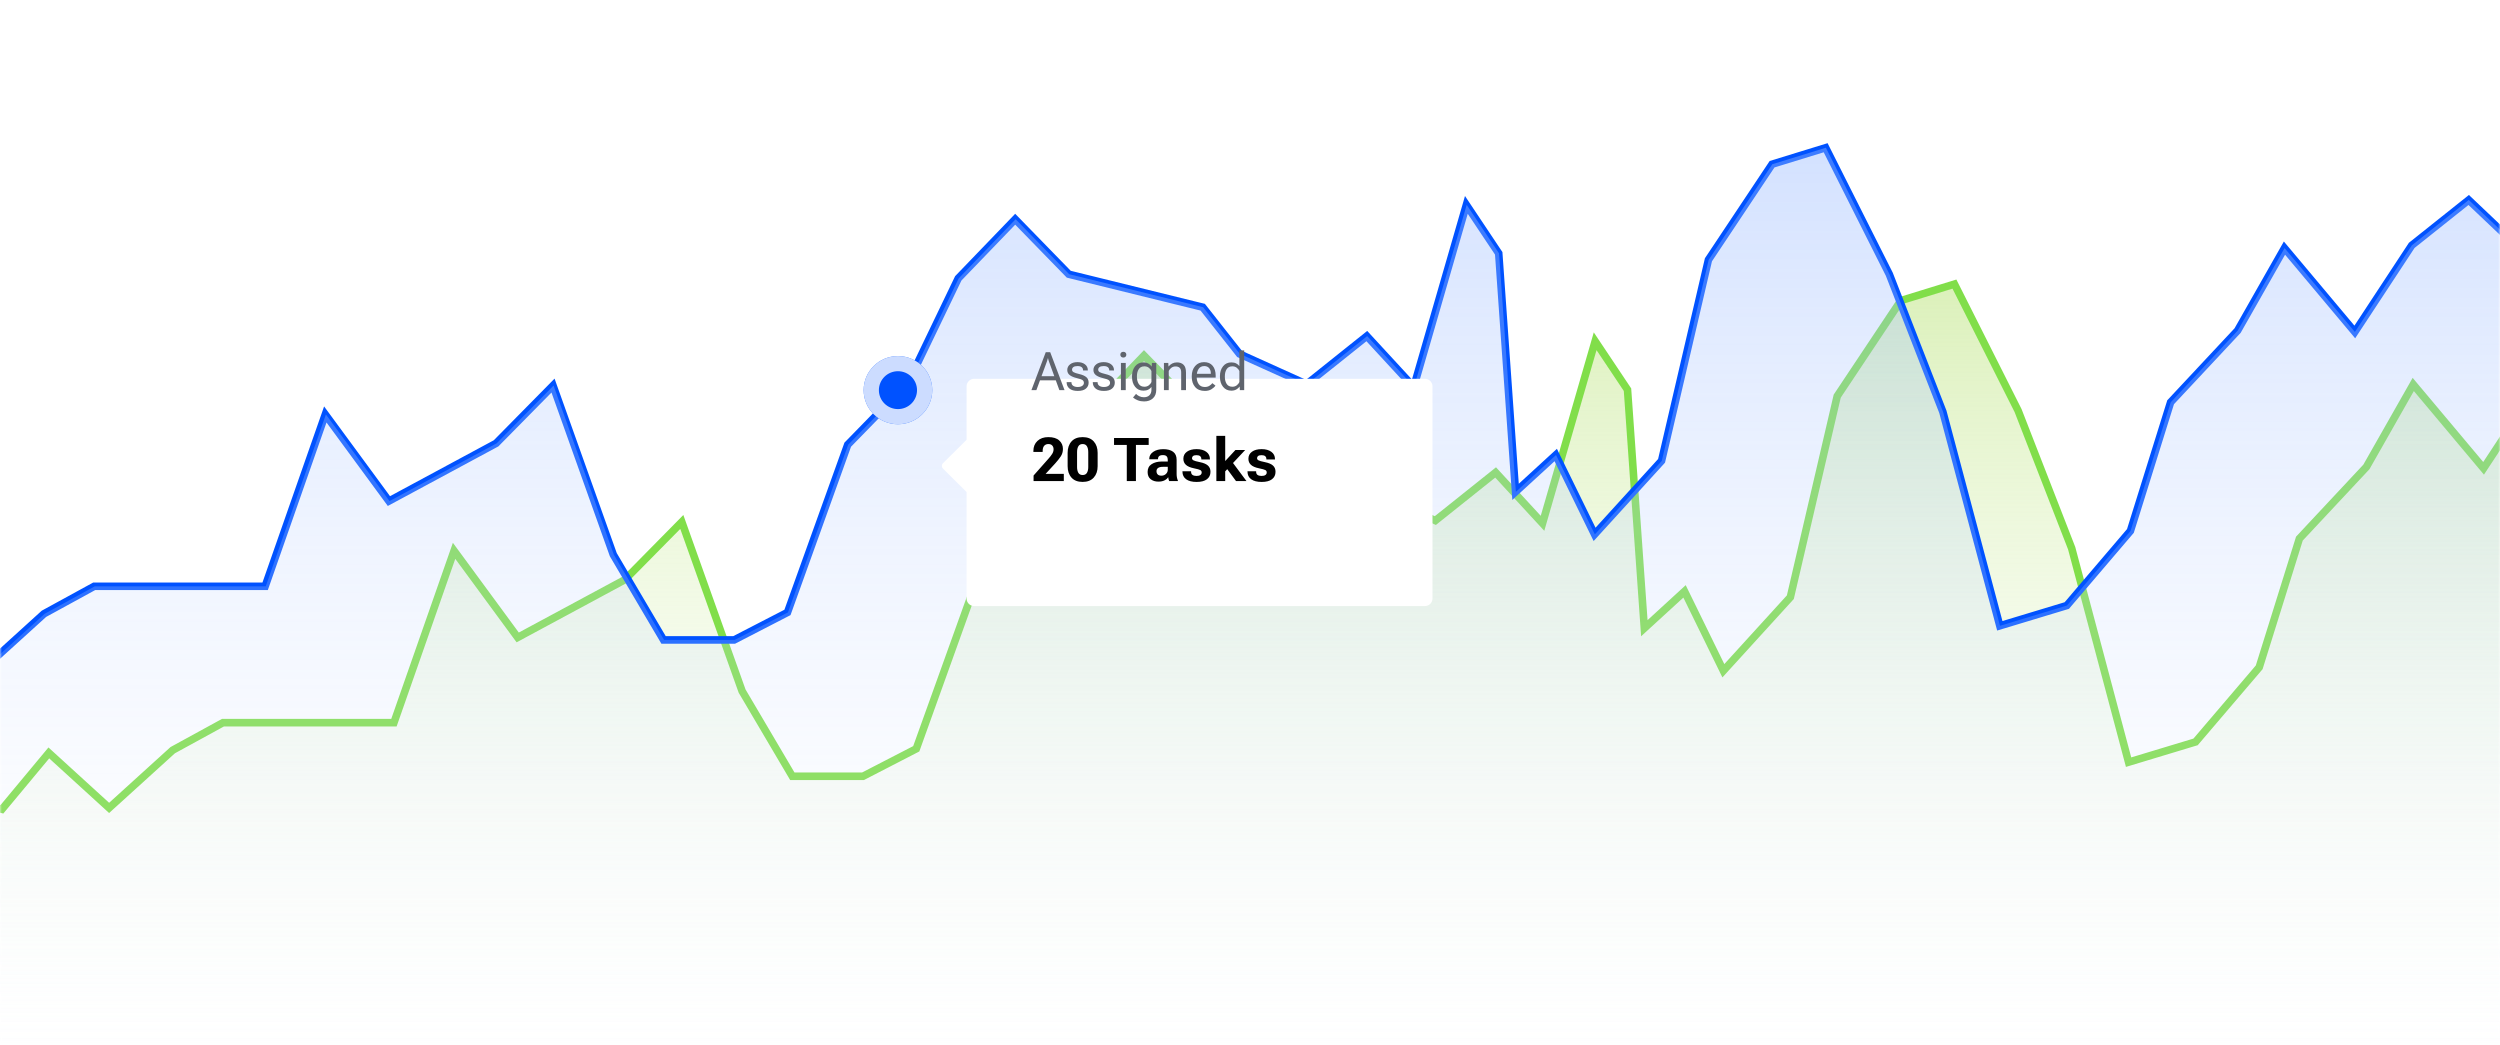 <svg width="660" height="276" viewBox="0 0 660 276" fill="none" xmlns="http://www.w3.org/2000/svg">
<g clip-path="url(#clip0_0_5442)">
<mask id="mask0_0_5442" style="mask-type:luminance" maskUnits="userSpaceOnUse" x="0" y="0" width="660" height="276">
<rect width="660" height="276" fill="white"/>
</mask>
<g mask="url(#mask0_0_5442)">
<path fill-rule="evenodd" clip-rule="evenodd" d="M-337 318.813L-323.699 265.19L-307.785 242.324L-290.11 258.294L-276.855 264.463L-261.824 239.057L-246.797 250.309L-230.003 280.071L-214.976 265.19L-199.949 320.538L-189.759 336L-182.94 237.921L-179.198 151.959L-166.954 135.572L-156.708 175.54L-140.726 182.799L-125.699 175.177L-108.908 191.509C-108.908 191.509 -94.758 214.739 -94.758 214.013C-94.758 213.287 -77.967 202.036 -77.967 202.036L-62.943 220.545L-47.916 219.819L-33.77 198.043L-17.859 208.932L0.7 213.649L13.078 198.769L28.989 213.287L45.78 198.042L59.039 190.783H104.161L120.037 145.415L136.829 168.281L165.118 153.037L180.141 137.793L196.052 182.436L209.314 204.939H227.954L242.02 197.68L257.924 153.398L273.838 137.067L287.1 109.482L302.127 93.875L316.267 108.393L351.62 117.103L361.347 129.445L379.026 137.43L394.933 124.725L407.312 138.156L421.204 90.086L429.744 102.88L434.186 165.846L444.794 156.12L455.044 177.077L472.722 157.661L485.094 104.578L501.889 79.356L516.032 75L532.83 108.393L546.973 144.731L561.996 201.209L579.678 195.861L596.469 176.17L607.08 142.191L624.759 123.274L637.13 101.496L655.693 123.636L670.723 100.771L685.753 88.794L699.893 102.223L713.152 116.378L729.95 79.357L744.973 123.274L760 226.997V318.071L-337 318.813Z" fill="url(#paint0_linear_0_5442)"/>
<path d="M-339 235.79L-323.969 265.19L-308.051 242.324L-290.372 258.294L-277.113 264.463L-262.079 239.057L-247.048 250.309L-230.249 280.071L-215.219 265.19L-200.188 320.538L-189.995 336L-183.175 237.921L-179.432 151.959L-167.185 135.572L-156.936 175.54C-156.936 175.54 -140.95 182.799 -140.95 182.799L-125.92 175.177L-109.124 191.509C-109.124 191.509 -94.971 214.739 -94.971 214.013C-94.971 213.287 -78.175 202.036 -78.175 202.036L-63.148 220.545L-48.118 219.819L-33.968 198.043L-18.053 208.932L0.511 213.649L12.892 198.769L28.807 213.287L45.602 198.042L58.865 190.783H103.998L119.878 145.415L136.673 168.281L164.97 153.037L179.997 137.793L195.911 182.436L209.177 204.939H227.821L241.891 197.68L257.799 153.398L273.717 137.067L286.983 109.482L302.013 93.875L316.156 108.393L351.519 117.103L361.248 129.445L378.931 137.43L394.842 124.725L407.224 138.156L421.12 90.086L429.661 102.88L434.105 165.846L444.716 156.12L454.968 177.077L472.651 157.661L485.026 104.578L501.824 79.356L515.971 75L532.773 108.393L546.92 144.731L561.947 201.209L579.633 195.861L596.429 176.17L607.042 142.191L624.725 123.274L637.1 101.496L655.667 123.636L670.701 100.771L685.735 88.794L699.878 102.223L713.14 116.378L729.942 79.357L744.969 123.274L760 226.997" stroke="#81DE4A" stroke-width="2"/>
</g>
</g>
<g clip-path="url(#clip1_0_5442)">
<mask id="mask1_0_5442" style="mask-type:luminance" maskUnits="userSpaceOnUse" x="0" y="0" width="660" height="276">
<rect width="660" height="276" fill="white"/>
</mask>
<g mask="url(#mask1_0_5442)">
<path d="M-373 199.79L-357.969 229.19L-342.051 206.324L-324.372 222.294L-311.113 228.463L-296.079 203.057L-281.048 214.309L-264.249 244.071L-249.219 229.19L-234.188 284.538L-223.995 300L-217.175 201.921L-213.432 115.959L-201.185 99.573L-190.936 139.54C-190.936 139.54 -174.95 146.799 -174.95 146.799L-159.92 139.177L-143.124 155.509C-143.124 155.509 -128.971 178.739 -128.971 178.013C-128.971 177.287 -112.175 166.036 -112.175 166.036L-97.148 184.545L-82.118 183.819L-67.968 162.043L-52.053 172.932L-33.489 177.649L-21.108 162.769L-5.193 177.287L11.602 162.042L24.865 154.783H69.998L85.878 109.415L102.673 132.281L130.97 117.037L145.997 101.793L161.911 146.436L175.177 168.939H193.821L207.891 161.68L223.799 117.398L239.717 101.067L252.983 73.482L268.013 57.875L282.156 72.393L317.519 81.103L327.248 93.445L344.931 101.43L360.842 88.725L373.224 102.156L387.12 54.086L395.661 66.88L400.105 129.846L410.716 120.12L420.968 141.077L438.651 121.661L451.026 68.579L467.824 43.355L481.971 39L498.773 72.393L512.92 108.731L527.947 165.209L545.633 159.861L562.429 140.17L573.042 106.191L590.725 87.274L603.1 65.496L621.667 87.636L636.701 64.771L651.735 52.794L665.878 66.223L679.14 80.378L695.942 43.357L710.969 87.274L726 190.997" stroke="#0052FF" stroke-width="2"/>
<path fill-rule="evenodd" clip-rule="evenodd" d="M-371 279L-357.699 229.19L-341.785 206.324L-324.11 222.294L-310.855 228.463L-295.824 203.057L-280.797 214.309L-264.003 244.071L-248.976 229.19L-233.949 284.538L-223.759 300L-216.94 201.921L-213.198 115.959L-200.954 99.573L-190.708 139.54L-174.726 146.799L-159.699 139.177L-142.908 155.509C-142.908 155.509 -128.758 178.739 -128.758 178.013C-128.758 177.287 -111.967 166.036 -111.967 166.036L-96.943 184.545L-81.916 183.819L-67.77 162.043L-51.859 172.932L-33.3 177.649L-20.922 162.769L-5.011 177.287L11.78 162.042L25.039 154.783H70.161L86.037 109.415L102.829 132.281L131.118 117.037L146.141 101.793L162.052 146.436L175.314 168.939H193.954L208.02 161.68L223.924 117.398L239.838 101.067L253.1 73.482L268.127 57.875L282.267 72.393L317.62 81.103L327.347 93.445L345.026 101.43L360.933 88.725L373.312 102.156L387.204 54.086L395.744 66.88L400.186 129.846L410.794 120.12L421.044 141.077L438.722 121.661L451.094 68.579L467.889 43.355L482.032 39L498.83 72.393L512.973 108.731L527.996 165.209L545.678 159.861L562.469 140.17L573.08 106.191L590.759 87.274L603.13 65.496L621.693 87.636L636.723 64.771L651.753 52.794L665.893 66.223L679.152 80.378L695.95 43.357L710.973 87.274L726 190.997V278.259L-371 279Z" fill="url(#paint1_linear_0_5442)"/>
</g>
</g>
<ellipse cx="237.06" cy="103" rx="9.06" ry="9" fill="#0052FF"/>
<ellipse cx="237.06" cy="103" rx="9.06" ry="9" fill="white" fill-opacity="0.8"/>
<ellipse cx="237.06" cy="103" rx="5.033" ry="5" fill="#0052FF"/>
<g filter="url(#filter0_d_0_5442)">
<path fill-rule="evenodd" clip-rule="evenodd" d="M257.179 80C256.074 80 255.179 80.895 255.179 82V96.1L248.948 102.291C248.554 102.682 248.554 103.318 248.948 103.709L255.179 109.899V138C255.179 139.105 256.074 140 257.179 140H376.179C377.283 140 378.179 139.105 378.179 138V82C378.179 80.895 377.283 80 376.179 80H257.179Z" fill="white"/>
</g>
<path d="M272.291 103H273.604L276.366 95.481C276.42 95.33 276.468 95.184 276.509 95.043C276.55 94.902 276.587 94.756 276.619 94.606H276.687C276.719 94.756 276.755 94.902 276.796 95.043C276.837 95.184 276.885 95.33 276.94 95.481L279.674 103H281.041L277.254 92.978H276.078L272.291 103ZM273.918 100.402H279.394L278.997 99.322H274.322L273.918 100.402ZM281.588 100.881V100.915C281.588 101.608 281.839 102.164 282.34 102.583C282.842 102.998 283.571 103.205 284.528 103.205C285.485 103.205 286.203 103 286.681 102.59C287.16 102.18 287.399 101.656 287.399 101.018C287.399 100.38 287.187 99.89 286.763 99.548C286.344 99.206 285.747 98.944 284.972 98.762C284.197 98.579 283.678 98.409 283.413 98.249C283.149 98.09 283.017 97.873 283.017 97.6C283.017 97.326 283.131 97.098 283.359 96.916C283.591 96.734 283.958 96.643 284.459 96.643C284.961 96.643 285.33 96.741 285.567 96.936C285.808 97.132 285.929 97.401 285.929 97.743V97.805H287.194V97.77C287.194 97.105 286.943 96.579 286.442 96.191C285.94 95.799 285.28 95.603 284.459 95.603C283.639 95.603 282.983 95.799 282.491 96.191C282.003 96.583 281.759 97.076 281.759 97.668C281.759 98.26 281.987 98.723 282.443 99.056C282.898 99.384 283.514 99.639 284.288 99.821C285.063 100.004 285.567 100.181 285.799 100.354C286.032 100.523 286.148 100.767 286.148 101.086C286.148 101.405 286.002 101.665 285.71 101.865C285.423 102.066 285.029 102.166 284.528 102.166C284.026 102.166 283.623 102.061 283.318 101.852C283.012 101.642 282.86 101.33 282.86 100.915V100.881H281.588ZM288.493 100.881V100.915C288.493 101.608 288.743 102.164 289.245 102.583C289.746 102.998 290.475 103.205 291.432 103.205C292.389 103.205 293.107 103 293.585 102.59C294.064 102.18 294.303 101.656 294.303 101.018C294.303 100.38 294.091 99.89 293.667 99.548C293.248 99.206 292.651 98.944 291.876 98.762C291.102 98.579 290.582 98.409 290.318 98.249C290.053 98.09 289.921 97.873 289.921 97.6C289.921 97.326 290.035 97.098 290.263 96.916C290.495 96.734 290.862 96.643 291.364 96.643C291.865 96.643 292.234 96.741 292.471 96.936C292.713 97.132 292.833 97.401 292.833 97.743V97.805H294.098V97.77C294.098 97.105 293.847 96.579 293.346 96.191C292.845 95.799 292.184 95.603 291.364 95.603C290.543 95.603 289.887 95.799 289.395 96.191C288.907 96.583 288.663 97.076 288.663 97.668C288.663 98.26 288.891 98.723 289.347 99.056C289.803 99.384 290.418 99.639 291.193 99.821C291.967 100.004 292.471 100.181 292.703 100.354C292.936 100.523 293.052 100.767 293.052 101.086C293.052 101.405 292.906 101.665 292.615 101.865C292.328 102.066 291.933 102.166 291.432 102.166C290.931 102.166 290.527 102.061 290.222 101.852C289.917 101.642 289.764 101.33 289.764 100.915V100.881H288.493ZM295.923 103H297.195V95.809H295.923V103ZM295.766 93.635C295.766 93.849 295.834 94.029 295.971 94.175C296.108 94.321 296.304 94.394 296.559 94.394C296.814 94.394 297.01 94.321 297.147 94.175C297.284 94.029 297.352 93.849 297.352 93.635C297.352 93.421 297.284 93.241 297.147 93.095C297.01 92.949 296.814 92.876 296.559 92.876C296.304 92.876 296.108 92.949 295.971 93.095C295.834 93.241 295.766 93.421 295.766 93.635ZM299.116 104.941C299.462 105.242 299.886 105.491 300.387 105.687C300.888 105.882 301.435 105.98 302.028 105.98C302.985 105.98 303.762 105.712 304.359 105.174C304.956 104.636 305.254 103.866 305.254 102.863V95.809H304.106L304.051 96.745H304.01C303.828 96.449 303.548 96.196 303.169 95.986C302.796 95.777 302.358 95.672 301.857 95.672C300.945 95.672 300.216 96.014 299.669 96.697C299.122 97.381 298.849 98.247 298.849 99.295V99.514C298.849 100.562 299.122 101.428 299.669 102.111C300.216 102.795 300.945 103.137 301.857 103.137C302.358 103.137 302.784 103.048 303.135 102.87C303.491 102.688 303.773 102.449 303.983 102.152V102.863C303.983 103.501 303.805 103.996 303.45 104.347C303.094 104.698 302.609 104.873 301.994 104.873C301.538 104.873 301.128 104.782 300.763 104.6C300.398 104.422 300.116 104.217 299.915 103.984L299.116 104.941ZM300.148 99.514V99.295C300.148 98.566 300.307 97.953 300.626 97.456C300.945 96.959 301.447 96.711 302.13 96.711C302.586 96.711 302.973 96.836 303.292 97.087C303.611 97.338 303.842 97.622 303.983 97.941V100.867C303.842 101.186 303.611 101.471 303.292 101.722C302.973 101.972 302.586 102.098 302.13 102.098C301.447 102.098 300.945 101.849 300.626 101.353C300.307 100.856 300.148 100.243 300.148 99.514ZM307.278 103H308.549V97.914C308.722 97.568 308.964 97.285 309.274 97.066C309.584 96.848 309.941 96.738 310.347 96.738C310.821 96.738 311.186 96.864 311.441 97.114C311.701 97.36 311.83 97.77 311.83 98.345V103H313.102V98.358C313.102 97.392 312.885 96.704 312.453 96.294C312.024 95.879 311.448 95.672 310.723 95.672C310.267 95.672 309.85 95.768 309.472 95.959C309.098 96.146 308.782 96.403 308.522 96.731H308.481L308.426 95.809H307.278V103ZM314.626 99.514C314.626 100.598 314.923 101.485 315.515 102.173C316.112 102.861 316.969 103.205 318.085 103.205C318.769 103.205 319.348 103.057 319.822 102.761C320.3 102.465 320.653 102.146 320.881 101.804L320.061 101.154C319.856 101.428 319.589 101.665 319.261 101.865C318.933 102.066 318.541 102.166 318.085 102.166C317.347 102.166 316.802 101.911 316.452 101.4C316.101 100.885 315.925 100.257 315.925 99.514V99.295C315.925 98.552 316.092 97.925 316.424 97.415C316.757 96.9 317.26 96.643 317.935 96.643C318.491 96.643 318.917 96.825 319.213 97.189C319.509 97.554 319.658 97.996 319.658 98.516V98.68H315.406V99.691H320.936V99.172C320.936 98.078 320.672 97.21 320.143 96.567C319.614 95.925 318.86 95.603 317.88 95.603C316.9 95.603 316.112 95.948 315.515 96.636C314.923 97.324 314.626 98.21 314.626 99.295V99.514ZM322.064 99.514C322.064 100.562 322.337 101.428 322.884 102.111C323.431 102.795 324.16 103.137 325.072 103.137C325.573 103.137 326.01 103.032 326.384 102.822C326.762 102.613 327.043 102.36 327.225 102.063H327.266L327.321 103H328.469V92.5H327.198V96.656C326.988 96.36 326.705 96.123 326.35 95.945C325.999 95.763 325.573 95.672 325.072 95.672C324.16 95.672 323.431 96.014 322.884 96.697C322.337 97.381 322.064 98.247 322.064 99.295V99.514ZM323.363 99.514V99.295C323.363 98.566 323.522 97.953 323.841 97.456C324.16 96.959 324.661 96.711 325.345 96.711C325.801 96.711 326.188 96.836 326.507 97.087C326.826 97.338 327.056 97.622 327.198 97.941V100.867C327.056 101.186 326.826 101.471 326.507 101.722C326.188 101.972 325.801 102.098 325.345 102.098C324.661 102.098 324.16 101.849 323.841 101.353C323.522 100.856 323.363 100.243 323.363 99.514Z" fill="#5F646D"/>
<path d="M272.862 127H280.846V125.109H276.034L278.588 122.328C279.151 121.703 279.627 121.102 280.018 120.523C280.414 119.945 280.612 119.276 280.612 118.516C280.612 117.609 280.286 116.865 279.635 116.281C278.989 115.693 278.028 115.398 276.752 115.398C275.554 115.398 274.599 115.734 273.885 116.406C273.172 117.078 272.815 117.953 272.815 119.031V119.312H275.26V119.086C275.26 118.461 275.396 117.995 275.666 117.688C275.942 117.38 276.31 117.227 276.768 117.227C277.221 117.227 277.562 117.357 277.791 117.617C278.026 117.878 278.143 118.208 278.143 118.609C278.143 119.036 278.018 119.445 277.768 119.836C277.523 120.227 277.182 120.664 276.745 121.148L272.862 125.539V127ZM281.854 123.062C281.854 124.312 282.192 125.32 282.87 126.086C283.547 126.846 284.528 127.227 285.815 127.227C287.08 127.227 288.057 126.846 288.745 126.086C289.432 125.326 289.776 124.318 289.776 123.062V119.562C289.776 118.307 289.435 117.299 288.752 116.539C288.07 115.779 287.091 115.398 285.815 115.398C284.534 115.398 283.552 115.781 282.87 116.547C282.192 117.307 281.854 118.312 281.854 119.562V123.062ZM284.346 123.297V119.344C284.346 118.708 284.461 118.198 284.69 117.812C284.919 117.422 285.297 117.227 285.823 117.227C286.343 117.227 286.718 117.422 286.948 117.812C287.182 118.198 287.299 118.708 287.299 119.344V123.297C287.299 123.922 287.185 124.43 286.955 124.82C286.726 125.211 286.349 125.406 285.823 125.406C285.291 125.406 284.911 125.211 284.682 124.82C284.458 124.43 284.346 123.922 284.346 123.297ZM294.104 117.461H297.471V127H299.885V117.461H303.252V115.625H294.104V117.461ZM302.971 124.594C302.971 125.448 303.242 126.089 303.784 126.516C304.325 126.938 305 127.148 305.807 127.148C306.479 127.148 307.039 127.029 307.487 126.789C307.94 126.544 308.245 126.268 308.401 125.961C308.422 126.143 308.455 126.333 308.502 126.531C308.549 126.724 308.604 126.88 308.666 127H310.963V126.875C310.864 126.667 310.784 126.411 310.721 126.109C310.659 125.807 310.627 125.492 310.627 125.164V121.398C310.627 120.435 310.317 119.724 309.698 119.266C309.078 118.807 308.216 118.578 307.112 118.578C306.018 118.578 305.127 118.818 304.44 119.297C303.752 119.776 303.409 120.385 303.409 121.125V121.242H305.705V121.125C305.705 120.849 305.804 120.617 306.002 120.43C306.2 120.242 306.539 120.148 307.018 120.148C307.492 120.148 307.823 120.263 308.01 120.492C308.198 120.716 308.291 121.013 308.291 121.383V121.844H306.69C305.617 121.849 304.729 122.081 304.026 122.539C303.323 122.992 302.971 123.677 302.971 124.594ZM305.315 124.383C305.315 124.018 305.455 123.737 305.737 123.539C306.018 123.341 306.45 123.242 307.034 123.242H308.291V124.023C308.291 124.445 308.133 124.81 307.815 125.117C307.497 125.424 307.096 125.578 306.612 125.578C306.164 125.578 305.836 125.469 305.627 125.25C305.419 125.031 305.315 124.742 305.315 124.383ZM312.166 124.414V124.5C312.166 125.375 312.492 126.049 313.143 126.523C313.794 126.997 314.713 127.234 315.901 127.234C317.099 127.234 318.008 126.997 318.627 126.523C319.252 126.049 319.565 125.393 319.565 124.555C319.565 123.852 319.338 123.299 318.885 122.898C318.437 122.497 317.734 122.201 316.776 122.008C315.875 121.826 315.302 121.664 315.057 121.523C314.812 121.383 314.69 121.193 314.69 120.953C314.69 120.714 314.784 120.523 314.971 120.383C315.164 120.237 315.471 120.164 315.893 120.164C316.32 120.164 316.635 120.253 316.838 120.43C317.047 120.607 317.151 120.854 317.151 121.172V121.297H319.424V121.203C319.424 120.391 319.104 119.75 318.463 119.281C317.823 118.807 316.968 118.57 315.901 118.57C314.833 118.57 313.984 118.797 313.354 119.25C312.724 119.703 312.409 120.323 312.409 121.109C312.409 121.766 312.63 122.299 313.073 122.711C313.515 123.122 314.218 123.427 315.182 123.625C316.078 123.807 316.646 123.966 316.885 124.102C317.125 124.237 317.245 124.445 317.245 124.727C317.245 125.008 317.13 125.232 316.901 125.398C316.672 125.565 316.333 125.648 315.885 125.648C315.442 125.648 315.091 125.562 314.83 125.391C314.575 125.214 314.448 124.932 314.448 124.547V124.422L312.166 124.414ZM321.12 127H323.455V124.438L328.721 118.805H326.143L323.455 121.719V115.062H321.12V127ZM326.307 127H329.065L324.987 121.523L323.495 123.18L326.307 127ZM329.338 124.414V124.5C329.338 125.375 329.664 126.049 330.315 126.523C330.966 126.997 331.885 127.234 333.073 127.234C334.271 127.234 335.179 126.997 335.799 126.523C336.424 126.049 336.737 125.393 336.737 124.555C336.737 123.852 336.51 123.299 336.057 122.898C335.609 122.497 334.906 122.201 333.948 122.008C333.047 121.826 332.474 121.664 332.229 121.523C331.984 121.383 331.862 121.193 331.862 120.953C331.862 120.714 331.955 120.523 332.143 120.383C332.336 120.237 332.643 120.164 333.065 120.164C333.492 120.164 333.807 120.253 334.01 120.43C334.218 120.607 334.323 120.854 334.323 121.172V121.297H336.596V121.203C336.596 120.391 336.276 119.75 335.635 119.281C334.995 118.807 334.14 118.57 333.073 118.57C332.005 118.57 331.156 118.797 330.526 119.25C329.896 119.703 329.58 120.323 329.58 121.109C329.58 121.766 329.802 122.299 330.245 122.711C330.687 123.122 331.39 123.427 332.354 123.625C333.25 123.807 333.817 123.966 334.057 124.102C334.297 124.237 334.416 124.445 334.416 124.727C334.416 125.008 334.302 125.232 334.073 125.398C333.843 125.565 333.505 125.648 333.057 125.648C332.614 125.648 332.263 125.562 332.002 125.391C331.747 125.214 331.62 124.932 331.62 124.547V124.422L329.338 124.414Z" fill="black"/>
<defs>
<filter id="filter0_d_0_5442" x="224.653" y="76" width="177.526" height="108" filterUnits="userSpaceOnUse" color-interpolation-filters="sRGB">
<feFlood flood-opacity="0" result="BackgroundImageFix"/>
<feColorMatrix in="SourceAlpha" type="matrix" values="0 0 0 0 0 0 0 0 0 0 0 0 0 0 0 0 0 0 127 0" result="hardAlpha"/>
<feOffset dy="20"/>
<feGaussianBlur stdDeviation="12"/>
<feColorMatrix type="matrix" values="0 0 0 0 0.6 0 0 0 0 0.608 0 0 0 0 0.659 0 0 0 0.18 0"/>
<feBlend mode="normal" in2="BackgroundImageFix" result="effect1_dropShadow_0_5442"/>
<feBlend mode="normal" in="SourceGraphic" in2="effect1_dropShadow_0_5442" result="shape"/>
</filter>
<linearGradient id="paint0_linear_0_5442" x1="-382.615" y1="2.649" x2="-382.615" y2="285.355" gradientUnits="userSpaceOnUse">
<stop stop-color="#BFE583"/>
<stop offset="1" stop-color="white" stop-opacity="0.01"/>
</linearGradient>
<linearGradient id="paint1_linear_0_5442" x1="-1158.22" y1="-335.595" x2="-1158.22" y2="300" gradientUnits="userSpaceOnUse">
<stop stop-color="#0052FF"/>
<stop offset="1" stop-color="white" stop-opacity="0.01"/>
</linearGradient>
<clipPath id="clip0_0_5442">
<rect width="660" height="276" fill="white"/>
</clipPath>
<clipPath id="clip1_0_5442">
<rect width="660" height="276" fill="white"/>
</clipPath>
</defs>
</svg>
